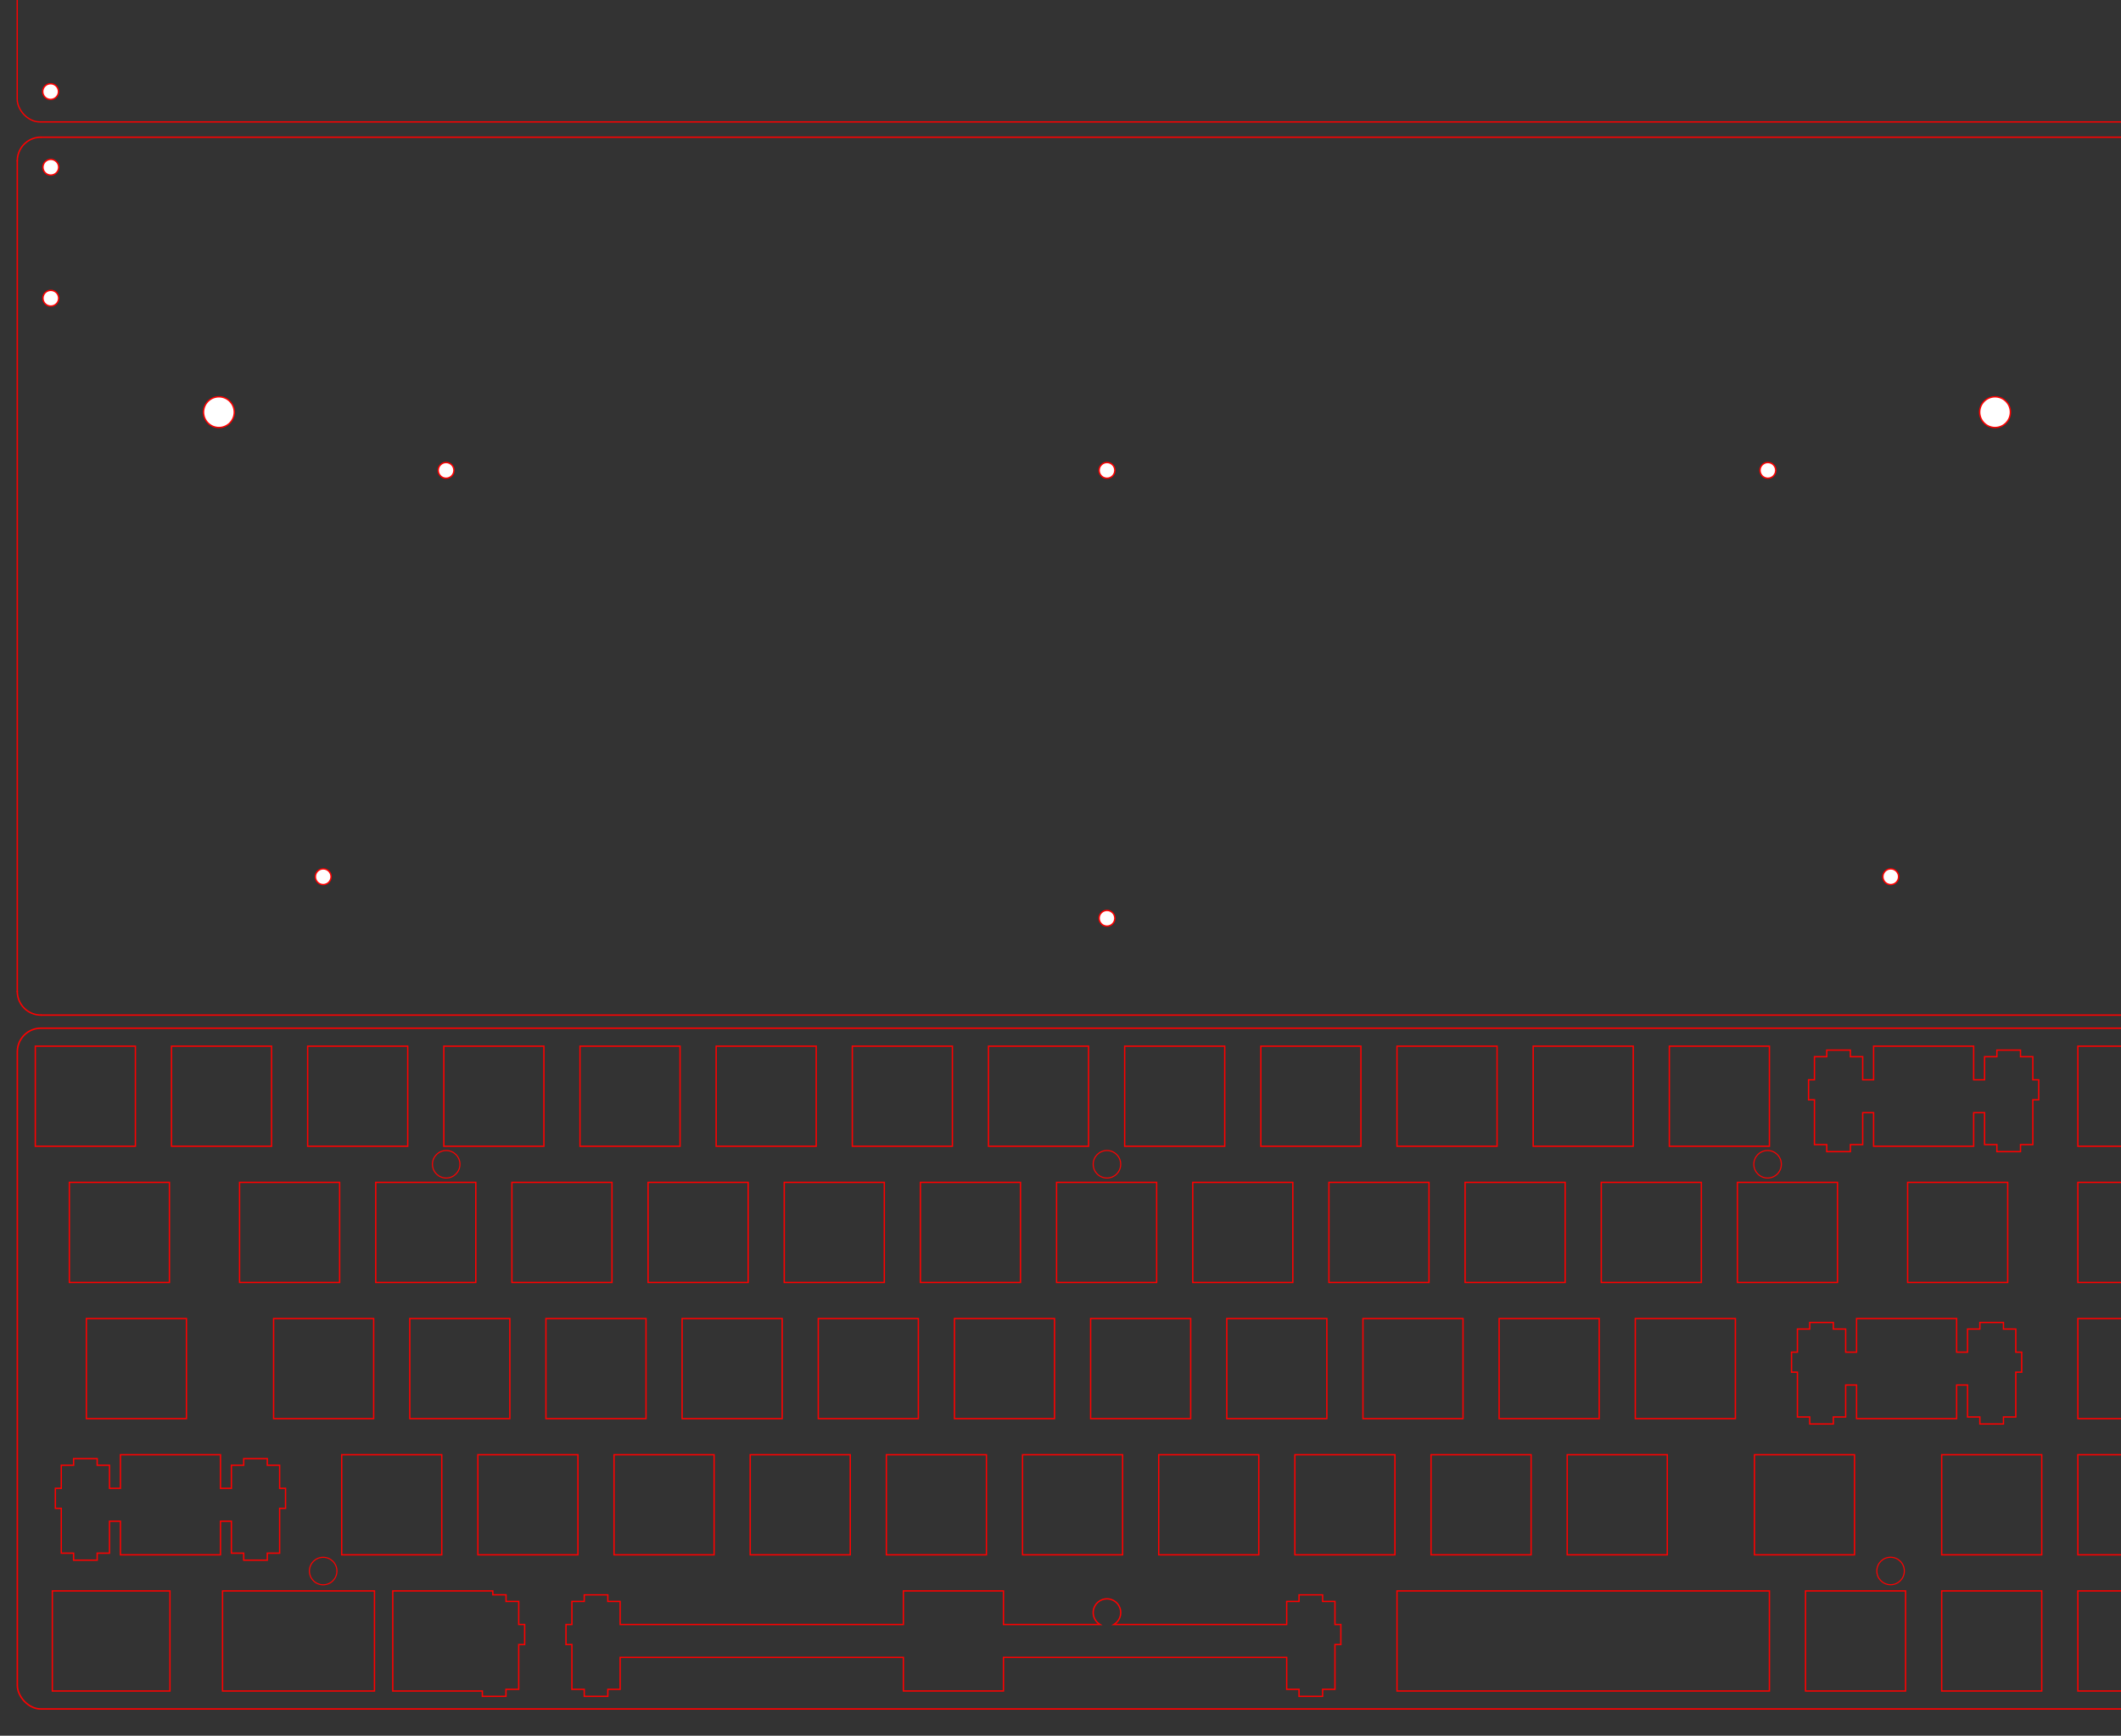 <?xml version="1.0" encoding="UTF-8" standalone="no"?>
<!-- Created with Inkscape (http://www.inkscape.org/) -->

<svg
   xmlns:dc="http://purl.org/dc/elements/1.1/"
   xmlns:cc="http://creativecommons.org/ns#"
   xmlns:rdf="http://www.w3.org/1999/02/22-rdf-syntax-ns#"
   xmlns:svg="http://www.w3.org/2000/svg"
   xmlns="http://www.w3.org/2000/svg"
   xmlns:sodipodi="http://sodipodi.sourceforge.net/DTD/sodipodi-0.dtd"
   xmlns:inkscape="http://www.inkscape.org/namespaces/inkscape"
   version="1.1"
   id="svg6875"
   xml:space="preserve"
   width="309.091mm"
   height="252.922mm"
   viewBox="0 0 1168.218 955.926"
   sodipodi:docname="discipline-plate.svg"
   inkscape:version="0.92.4 (5da689c313, 2019-01-14)"
   inkscape:export-filename="C:\Users\sendy\Projects\discipline\acrylic-plate\discipline-plate.png"
   inkscape:export-xdpi="96"
   inkscape:export-ydpi="96"><rect x="0" y="0" width="1168.218" height="955.926" fill="#333333" stroke="none"/><defs
     id="defs6879"><marker
       style="overflow:visible"
       refY="0"
       refX="0"
       orient="auto"
       id="DistanceX"><path
         id="path8313"
         style="stroke:#000000;stroke-width:0.5"
         d="M 3,-3 -3,3 M 0,-5 V 5"
         inkscape:connector-curvature="0" /></marker><pattern
       y="0"
       x="0"
       width="8"
       patternUnits="userSpaceOnUse"
       id="Hatch"
       height="8"><path
         id="path8316"
         stroke-width="0.25"
         stroke="#000000"
         linecap="square"
         d="M8 4 l-4,4" /><path
         id="path8318"
         stroke-width="0.25"
         stroke="#000000"
         linecap="square"
         d="M6 2 l-4,4" /><path
         id="path8320"
         stroke-width="0.25"
         stroke="#000000"
         linecap="square"
         d="M4 0 l-4,4" /></pattern><symbol
       id="PART__FEATURE"><path
         id="path8323"
         style="fill:none;stroke:#000000"
         d="m 250.706,1407.756 a 4.157,4.157 0 1 0 -8.315,0 4.157,4.157 0 1 0 8.315,0 z"
         inkscape:connector-curvature="0" /><path
         id="path8325"
         style="fill:none;stroke:#000000"
         d="m 250.706,1338.509 a 4.157,4.157 0 1 0 -8.315,0 4.157,4.157 0 1 0 8.315,0 z"
         inkscape:connector-curvature="0" /><path
         id="path8327"
         style="fill:none;stroke:#000000"
         d="m 1367.612,1407.756 a 4.157,4.157 0 1 0 -8.315,0 4.157,4.157 0 1 0 8.315,0 z"
         inkscape:connector-curvature="0" /><path
         id="path8329"
         style="fill:none;stroke:#000000"
         d="m 1367.612,1338.509 a 4.157,4.157 0 1 0 -8.315,0 4.157,4.157 0 1 0 8.315,0 z"
         inkscape:connector-curvature="0" /><path
         id="path8331"
         style="fill:none;stroke:#000000"
         d="m 228.824,1335.116 -2.5e-4,76.11"
         inkscape:connector-curvature="0" /><path
         id="path8333"
         style="fill:none;stroke:#000000"
         d="m 241.323,1322.617 a 12.499,12.499 0 0 0 -12.499,12.499"
         inkscape:connector-curvature="0" /><path
         id="path8335"
         style="fill:none;stroke:#000000"
         d="M 1368.679,1322.617 H 241.323"
         inkscape:connector-curvature="0" /><path
         id="path8337"
         style="fill:none;stroke:#000000"
         d="m 1381.179,1335.116 a 12.499,12.499 0 0 0 -12.499,-12.499"
         inkscape:connector-curvature="0" /><path
         id="path8339"
         style="fill:none;stroke:#000000"
         d="M 1381.181,1411.371 V 1335.116"
         inkscape:connector-curvature="0" /><path
         id="path8341"
         style="fill:none;stroke:#000000"
         d="m 1368.682,1423.87 a 12.499,12.499 0 0 0 12.499,-12.499"
         inkscape:connector-curvature="0" /><path
         id="path8343"
         style="fill:none;stroke:#000000"
         d="M 241.334,1423.714 1368.682,1423.87"
         inkscape:connector-curvature="0" /><path
         id="path8345"
         style="fill:none;stroke:#000000"
         d="m 228.823,1411.226 a 12.499,12.499 0 0 0 12.51,12.488"
         inkscape:connector-curvature="0" /></symbol></defs><sodipodi:namedview
     pagecolor="#ffffff"
     bordercolor="#666666"
     borderopacity="1"
     objecttolerance="10"
     gridtolerance="10"
     guidetolerance="10"
     inkscape:pageopacity="0"
     inkscape:pageshadow="2"
     inkscape:window-width="1920"
     inkscape:window-height="1027"
     id="namedview6877"
     showgrid="false"
     showguides="true"
     inkscape:guide-bbox="true"
     units="mm"
     fit-margin-top="2"
     fit-margin-left="2"
     fit-margin-right="2"
     fit-margin-bottom="2"
     inkscape:zoom="2"
     inkscape:cx="217.0423"
     inkscape:cy="166.08918"
     inkscape:window-x="-8"
     inkscape:window-y="-8"
     inkscape:window-maximized="1"
     inkscape:current-layer="g6883"
     inkscape:snap-global="true"><sodipodi:guide
       position="297.692,42.161"
       orientation="1,0"
       id="guide34512"
       inkscape:locked="false" /><sodipodi:guide
       position="307.326,15.38"
       orientation="1,0"
       id="guide34514"
       inkscape:locked="false" /><sodipodi:guide
       position="266.668,22.893"
       orientation="1,0"
       id="guide34516"
       inkscape:locked="false" /><sodipodi:guide
       position="276.501,5.215"
       orientation="1,0"
       id="guide34518"
       inkscape:locked="false" /></sodipodi:namedview><g
     id="g6883"
     inkscape:groupmode="layer"
     inkscape:label="middle-plate"
     transform="matrix(0.01,0,0,-0.01,-30.236,1110.886)"><g
       id="g6885"
       transform="translate(29356.543,79607.993)"
       style="stroke:#ff0000;stroke-opacity:1" /><path
       style="fill:none;stroke:#ff0000;stroke-width:0.189mm"
       d="M 476.457 885.553 L 476.457 903.316 L 326.697 903.316 L 326.697 891.109 L 320.178 891.109 L 320.178 887.629 L 307.705 887.629 L 307.705 891.109 L 301.186 891.109 L 301.186 903.316 L 298.066 903.316 L 298.066 913.9 L 301.186 913.9 L 301.186 937.594 L 307.705 937.594 L 307.705 941.301 L 320.178 941.301 L 320.178 937.594 L 326.697 937.594 L 326.697 920.699 L 476.457 920.699 L 476.457 938.467 L 529.375 938.467 L 529.375 920.699 L 679.139 920.699 L 679.139 937.594 L 685.658 937.594 L 685.658 941.301 L 698.131 941.301 L 698.131 937.594 L 704.65 937.594 L 704.65 913.9 L 707.768 913.9 L 707.768 903.316 L 704.65 903.316 L 704.65 891.109 L 698.131 891.109 L 698.131 887.629 L 685.658 887.629 L 685.658 891.109 L 679.139 891.109 L 679.139 903.316 L 587.729 903.316 A 7.274 7.274 0 0 0 591.375 897.021 A 7.274 7.274 0 0 0 584.102 889.746 A 7.274 7.274 0 0 0 576.828 897.021 A 7.274 7.274 0 0 0 580.469 903.316 L 529.375 903.316 L 529.375 885.553 L 476.457 885.553 z "
       transform="matrix(104.167,0,0,-104.167,3149.605,115717.31)"
       id="polygon7913" /><path
       style="fill:none;stroke:#ff0000;stroke-width:19.684mm"
       d="m 5906.155,23472.233 v -5511.887 h 967.704 v -0.813 h 5511.049 v 5511.886 h -967.703 v 0.814 z"
       id="polygon7915"
       inkscape:connector-curvature="0" /><path
       style="fill:none;stroke:#ff0000;stroke-width:0.189mm"
       d="m 116.461,885.553 v 52.914 h 27.424 25.488 27.426 v -52.914 h -27.426 -25.488 z"
       transform="matrix(104.167,0,0,-104.167,3149.606,115717.31)"
       id="polygon7917"
       inkscape:connector-curvature="0" /><path
       style="fill:none;stroke:#ff0000;stroke-width:0.189mm"
       d="m 206.463,885.553 v 52.914 h 47.371 v 2.83 h 12.484 v -3.719 h 6.748 v -23.666 h 3.139 v -10.613 h -3.139 v -12.189 h -6.707 v -3.512 H 259.375 v -2.045 z"
       transform="matrix(104.167,0,0,-104.167,3149.606,115717.31)"
       id="polygon7919"
       inkscape:connector-curvature="0" /><polygon
       points="212.026,97.726 212.026,83.726 198.026,83.726 198.026,97.726 "
       style="fill:none;stroke:#ff0000;stroke-width:0;stroke-miterlimit:4;stroke-dasharray:none"
       id="polygon7921"
       transform="matrix(393.701,0,0,-393.701,2005.682,56435.174)" /><polygon
       points="269.176,97.726 269.176,83.726 255.176,83.726 255.176,97.726 "
       style="fill:none;stroke:#ff0000;stroke-width:0.05mm"
       id="polygon7927"
       transform="matrix(393.701,0,0,-393.701,2005.682,56435.174)" /><polygon
       points="288.226,97.726 288.226,83.726 274.226,83.726 274.226,97.726 "
       style="fill:none;stroke:#ff0000;stroke-width:0.05mm"
       id="polygon7929"
       transform="matrix(393.701,0,0,-393.701,2005.682,56435.174)" /><polygon
       points="307.276,97.726 307.276,83.726 293.276,83.726 293.276,97.726 "
       style="fill:none;stroke:#ff0000;stroke-width:0.05mm"
       id="polygon7931"
       transform="matrix(393.701,0,0,-393.701,2005.682,56435.174)" /><polygon
       points="41.707,78.446 41.707,72.176 42.532,72.176 42.532,69.376 41.707,69.376 41.707,66.146 39.982,66.146 39.982,65.225 36.682,65.225 36.682,66.146 34.957,66.146 34.957,69.376 33.432,69.376 33.432,64.676 19.432,64.676 19.432,69.376 17.907,69.376 17.907,66.146 16.182,66.146 16.182,65.225 12.882,65.225 12.882,66.146 11.157,66.146 11.157,69.376 10.332,69.376 10.332,72.176 11.157,72.176 11.157,78.446 12.882,78.446 12.882,79.426 16.182,79.426 16.182,78.446 17.907,78.446 17.907,73.976 19.432,73.976 19.432,78.676 33.432,78.676 33.432,73.976 34.957,73.976 34.957,78.446 36.682,78.446 36.682,79.426 39.982,79.426 39.982,78.446 "
       style="fill:none;stroke:#ff0000;stroke-width:0.05mm"
       id="polygon7933"
       transform="matrix(393.701,0,0,-393.701,2005.682,56435.174)" /><polygon
       points="64.388,78.676 64.388,64.676 50.388,64.676 50.388,78.676 "
       style="fill:none;stroke:#ff0000;stroke-width:0.05mm"
       id="polygon7935"
       transform="matrix(393.701,0,0,-393.701,2005.682,56435.174)" /><polygon
       points="83.438,78.676 83.438,64.676 69.438,64.676 69.438,78.676 "
       style="fill:none;stroke:#ff0000;stroke-width:0.05mm"
       id="polygon7937"
       transform="matrix(393.701,0,0,-393.701,2005.682,56435.174)" /><polygon
       points="102.488,78.676 102.488,64.676 88.488,64.676 88.488,78.676 "
       style="fill:none;stroke:#ff0000;stroke-width:0.05mm"
       id="polygon7939"
       transform="matrix(393.701,0,0,-393.701,2005.682,56435.174)" /><polygon
       points="121.538,78.676 121.538,64.676 107.538,64.676 107.538,78.676 "
       style="fill:none;stroke:#ff0000;stroke-width:0.05mm"
       id="polygon7941"
       transform="matrix(393.701,0,0,-393.701,2005.682,56435.174)" /><polygon
       points="140.588,78.676 140.588,64.676 126.588,64.676 126.588,78.676 "
       style="fill:none;stroke:#ff0000;stroke-width:0.05mm"
       id="polygon7943"
       transform="matrix(393.701,0,0,-393.701,2005.682,56435.174)" /><polygon
       points="159.638,78.676 159.638,64.676 145.638,64.676 145.638,78.676 "
       style="fill:none;stroke:#ff0000;stroke-width:0.05mm"
       id="polygon7945"
       transform="matrix(393.701,0,0,-393.701,2005.682,56435.174)" /><polygon
       points="178.688,78.676 178.688,64.676 164.688,64.676 164.688,78.676 "
       style="fill:none;stroke:#ff0000;stroke-width:0.05mm"
       id="polygon7947"
       transform="matrix(393.701,0,0,-393.701,2005.682,56435.174)" /><polygon
       points="197.738,78.676 197.738,64.676 183.738,64.676 183.738,78.676 "
       style="fill:none;stroke:#ff0000;stroke-width:0.05mm"
       id="polygon7949"
       transform="matrix(393.701,0,0,-393.701,2005.682,56435.174)" /><polygon
       points="216.788,78.676 216.788,64.676 202.788,64.676 202.788,78.676 "
       style="fill:none;stroke:#ff0000;stroke-width:0.05mm"
       id="polygon7951"
       transform="matrix(393.701,0,0,-393.701,2005.682,56435.174)" /><polygon
       points="235.838,78.676 235.838,64.676 221.838,64.676 221.838,78.676 "
       style="fill:none;stroke:#ff0000;stroke-width:0.05mm"
       id="polygon7953"
       transform="matrix(393.701,0,0,-393.701,2005.682,56435.174)" /><polygon
       points="262.032,78.676 262.032,64.676 248.032,64.676 248.032,78.676 "
       style="fill:none;stroke:#ff0000;stroke-width:0.05mm"
       id="polygon7955"
       transform="matrix(393.701,0,0,-393.701,2005.682,56435.174)" /><polygon
       points="288.226,78.676 288.226,64.676 274.226,64.676 274.226,78.676 "
       style="fill:none;stroke:#ff0000;stroke-width:0.05mm"
       id="polygon7957"
       transform="matrix(393.701,0,0,-393.701,2005.682,56435.174)" /><polygon
       points="307.276,78.676 307.276,64.676 293.276,64.676 293.276,78.676 "
       style="fill:none;stroke:#ff0000;stroke-width:0.05mm"
       id="polygon7959"
       transform="matrix(393.701,0,0,-393.701,2005.682,56435.174)" /><polygon
       points="284.594,59.395 284.594,53.126 285.419,53.126 285.419,50.326 284.594,50.326 284.594,47.096 282.869,47.096 282.869,46.176 279.569,46.176 279.569,47.096 277.844,47.096 277.844,50.326 276.319,50.326 276.319,45.626 262.319,45.626 262.319,50.326 260.794,50.326 260.794,47.096 259.068,47.096 259.068,46.176 255.769,46.176 255.769,47.096 254.044,47.096 254.044,50.326 253.219,50.326 253.219,53.126 254.044,53.126 254.044,59.395 255.769,59.395 255.769,60.376 259.068,60.376 259.068,59.395 260.794,59.395 260.794,54.926 262.319,54.926 262.319,59.626 276.319,59.626 276.319,54.926 277.844,54.926 277.844,59.395 279.569,59.395 279.569,60.376 282.869,60.376 282.869,59.395 "
       style="fill:none;stroke:#ff0000;stroke-width:0.05mm"
       id="polygon7961"
       transform="matrix(393.701,0,0,-393.701,2005.682,56435.174)" /><polygon
       points="28.669,59.626 28.669,45.626 14.669,45.626 14.669,59.626 "
       style="fill:none;stroke:#ff0000;stroke-width:0.05mm"
       id="polygon7963"
       transform="matrix(393.701,0,0,-393.701,2005.682,56435.174)" /><polygon
       points="54.863,59.626 54.863,45.626 40.863,45.626 40.863,59.626 "
       style="fill:none;stroke:#ff0000;stroke-width:0.05mm"
       id="polygon7965"
       transform="matrix(393.701,0,0,-393.701,2005.682,56435.174)" /><polygon
       points="73.913,59.626 73.913,45.626 59.913,45.626 59.913,59.626 "
       style="fill:none;stroke:#ff0000;stroke-width:0.05mm"
       id="polygon7967"
       transform="matrix(393.701,0,0,-393.701,2005.682,56435.174)" /><polygon
       points="92.963,59.626 92.963,45.626 78.963,45.626 78.963,59.626 "
       style="fill:none;stroke:#ff0000;stroke-width:0.05mm"
       id="polygon7969"
       transform="matrix(393.701,0,0,-393.701,2005.682,56435.174)" /><polygon
       points="112.013,59.626 112.013,45.626 98.013,45.626 98.013,59.626 "
       style="fill:none;stroke:#ff0000;stroke-width:0.05mm"
       id="polygon7971"
       transform="matrix(393.701,0,0,-393.701,2005.682,56435.174)" /><polygon
       points="131.063,59.626 131.063,45.626 117.063,45.626 117.063,59.626 "
       style="fill:none;stroke:#ff0000;stroke-width:0.05mm"
       id="polygon7973"
       transform="matrix(393.701,0,0,-393.701,2005.682,56435.174)" /><polygon
       points="150.113,59.626 150.113,45.626 136.113,45.626 136.113,59.626 "
       style="fill:none;stroke:#ff0000;stroke-width:0.05mm"
       id="polygon7975"
       transform="matrix(393.701,0,0,-393.701,2005.682,56435.174)" /><polygon
       points="169.163,59.626 169.163,45.626 155.163,45.626 155.163,59.626 "
       style="fill:none;stroke:#ff0000;stroke-width:0.05mm"
       id="polygon7977"
       transform="matrix(393.701,0,0,-393.701,2005.682,56435.174)" /><polygon
       points="188.213,59.626 188.213,45.626 174.213,45.626 174.213,59.626 "
       style="fill:none;stroke:#ff0000;stroke-width:0.05mm"
       id="polygon7979"
       transform="matrix(393.701,0,0,-393.701,2005.682,56435.174)" /><polygon
       points="207.263,59.626 207.263,45.626 193.263,45.626 193.263,59.626 "
       style="fill:none;stroke:#ff0000;stroke-width:0.05mm"
       id="polygon7981"
       transform="matrix(393.701,0,0,-393.701,2005.682,56435.174)" /><polygon
       points="226.313,59.626 226.313,45.626 212.313,45.626 212.313,59.626 "
       style="fill:none;stroke:#ff0000;stroke-width:0.05mm"
       id="polygon7983"
       transform="matrix(393.701,0,0,-393.701,2005.682,56435.174)" /><polygon
       points="245.363,59.626 245.363,45.626 231.363,45.626 231.363,59.626 "
       style="fill:none;stroke:#ff0000;stroke-width:0.05mm"
       id="polygon7985"
       transform="matrix(393.701,0,0,-393.701,2005.682,56435.174)" /><polygon
       points="307.276,59.626 307.276,45.626 293.276,45.626 293.276,59.626 "
       style="fill:none;stroke:#ff0000;stroke-width:0.05mm"
       id="polygon7987"
       transform="matrix(393.701,0,0,-393.701,2005.682,56435.174)" /><polygon
       points="26.288,40.576 26.288,26.576 12.288,26.576 12.288,40.576 "
       style="fill:none;stroke:#ff0000;stroke-width:0.05mm"
       id="polygon7989"
       transform="matrix(393.701,0,0,-393.701,2005.682,56435.174)" /><polygon
       points="50.101,40.576 50.101,26.576 36.101,26.576 36.101,40.576 "
       style="fill:none;stroke:#ff0000;stroke-width:0.05mm"
       id="polygon7991"
       transform="matrix(393.701,0,0,-393.701,2005.682,56435.174)" /><polygon
       points="69.151,40.576 69.151,26.576 55.151,26.576 55.151,40.576 "
       style="fill:none;stroke:#ff0000;stroke-width:0.05mm"
       id="polygon7993"
       transform="matrix(393.701,0,0,-393.701,2005.682,56435.174)" /><polygon
       points="88.201,40.576 88.201,26.576 74.201,26.576 74.201,40.576 "
       style="fill:none;stroke:#ff0000;stroke-width:0.05mm"
       id="polygon7995"
       transform="matrix(393.701,0,0,-393.701,2005.682,56435.174)" /><polygon
       points="107.251,40.576 107.251,26.576 93.251,26.576 93.251,40.576 "
       style="fill:none;stroke:#ff0000;stroke-width:0.05mm"
       id="polygon7997"
       transform="matrix(393.701,0,0,-393.701,2005.682,56435.174)" /><polygon
       points="126.301,40.576 126.301,26.576 112.301,26.576 112.301,40.576 "
       style="fill:none;stroke:#ff0000;stroke-width:0.05mm"
       id="polygon7999"
       transform="matrix(393.701,0,0,-393.701,2005.682,56435.174)" /><polygon
       points="145.351,40.576 145.351,26.576 131.351,26.576 131.351,40.576 "
       style="fill:none;stroke:#ff0000;stroke-width:0.05mm"
       id="polygon8001"
       transform="matrix(393.701,0,0,-393.701,2005.682,56435.174)" /><polygon
       points="164.401,40.576 164.401,26.576 150.401,26.576 150.401,40.576 "
       style="fill:none;stroke:#ff0000;stroke-width:0.05mm"
       id="polygon8003"
       transform="matrix(393.701,0,0,-393.701,2005.682,56435.174)" /><polygon
       points="183.451,40.576 183.451,26.576 169.451,26.576 169.451,40.576 "
       style="fill:none;stroke:#ff0000;stroke-width:0.05mm"
       id="polygon8005"
       transform="matrix(393.701,0,0,-393.701,2005.682,56435.174)" /><polygon
       points="202.501,40.576 202.501,26.576 188.501,26.576 188.501,40.576 "
       style="fill:none;stroke:#ff0000;stroke-width:0.05mm"
       id="polygon8007"
       transform="matrix(393.701,0,0,-393.701,2005.682,56435.174)" /><polygon
       points="221.551,40.576 221.551,26.576 207.551,26.576 207.551,40.576 "
       style="fill:none;stroke:#ff0000;stroke-width:0.05mm"
       id="polygon8009"
       transform="matrix(393.701,0,0,-393.701,2005.682,56435.174)" /><polygon
       points="240.601,40.576 240.601,26.576 226.601,26.576 226.601,40.576 "
       style="fill:none;stroke:#ff0000;stroke-width:0.05mm"
       id="polygon8011"
       transform="matrix(393.701,0,0,-393.701,2005.682,56435.174)" /><polygon
       points="259.65,40.576 259.65,26.576 245.651,26.576 245.651,40.576 "
       style="fill:none;stroke:#ff0000;stroke-width:0.05mm"
       id="polygon8013"
       transform="matrix(393.701,0,0,-393.701,2005.682,56435.174)" /><polygon
       points="283.463,40.576 283.463,26.576 269.463,26.576 269.463,40.576 "
       style="fill:none;stroke:#ff0000;stroke-width:0.05mm"
       id="polygon8015"
       transform="matrix(393.701,0,0,-393.701,2005.682,56435.174)" /><polygon
       points="307.276,40.576 307.276,26.576 293.276,26.576 293.276,40.576 "
       style="fill:none;stroke:#ff0000;stroke-width:0.05mm"
       id="polygon8017"
       transform="matrix(393.701,0,0,-393.701,2005.682,56435.174)" /><polygon
       points="286.976,21.296 286.976,15.026 287.801,15.026 287.801,12.226 286.976,12.226 286.976,8.996 285.251,8.996 285.251,8.075 281.951,8.075 281.951,8.996 280.226,8.996 280.226,12.226 278.701,12.226 278.701,7.526 264.701,7.526 264.701,12.226 263.176,12.226 263.176,8.996 261.451,8.996 261.451,8.075 258.15,8.075 258.15,8.996 256.426,8.996 256.426,12.226 255.601,12.226 255.601,15.026 256.426,15.026 256.426,21.296 258.15,21.296 258.15,22.276 261.451,22.276 261.451,21.296 263.176,21.296 263.176,16.826 264.701,16.826 264.701,21.526 278.701,21.526 278.701,16.826 280.226,16.826 280.226,21.296 281.951,21.296 281.951,22.276 285.251,22.276 285.251,21.296 "
       style="fill:none;stroke:#ff0000;stroke-width:0.05mm"
       id="polygon8019"
       transform="matrix(393.701,0,0,-393.701,2005.682,56435.174)" /><polygon
       points="21.526,21.526 21.526,7.526 7.526,7.526 7.526,21.526 "
       style="fill:none;stroke:#ff0000;stroke-width:0.05mm"
       id="polygon8021"
       transform="matrix(393.701,0,0,-393.701,2005.682,56435.174)" /><polygon
       points="40.576,21.526 40.576,7.526 26.576,7.526 26.576,21.526 "
       style="fill:none;stroke:#ff0000;stroke-width:0.05mm"
       id="polygon8023"
       transform="matrix(393.701,0,0,-393.701,2005.682,56435.174)" /><polygon
       points="59.626,21.526 59.626,7.526 45.626,7.526 45.626,21.526 "
       style="fill:none;stroke:#ff0000;stroke-width:0.05mm"
       id="polygon8025"
       transform="matrix(393.701,0,0,-393.701,2005.682,56435.174)" /><polygon
       points="78.676,21.526 78.676,7.526 64.676,7.526 64.676,21.526 "
       style="fill:none;stroke:#ff0000;stroke-width:0.05mm"
       id="polygon8027"
       transform="matrix(393.701,0,0,-393.701,2005.682,56435.174)" /><polygon
       points="97.726,21.526 97.726,7.526 83.726,7.526 83.726,21.526 "
       style="fill:none;stroke:#ff0000;stroke-width:0.05mm"
       id="polygon8029"
       transform="matrix(393.701,0,0,-393.701,2005.682,56435.174)" /><polygon
       points="116.775,21.526 116.775,7.526 102.775,7.526 102.775,21.526 "
       style="fill:none;stroke:#ff0000;stroke-width:0.05mm"
       id="polygon8031"
       transform="matrix(393.701,0,0,-393.701,2005.682,56435.174)" /><polygon
       points="135.826,21.526 135.826,7.526 121.825,7.526 121.825,21.526 "
       style="fill:none;stroke:#ff0000;stroke-width:0.05mm"
       id="polygon8033"
       transform="matrix(393.701,0,0,-393.701,2005.682,56435.174)" /><polygon
       points="154.876,21.526 154.876,7.526 140.876,7.526 140.876,21.526 "
       style="fill:none;stroke:#ff0000;stroke-width:0.05mm"
       id="polygon8035"
       transform="matrix(393.701,0,0,-393.701,2005.682,56435.174)" /><polygon
       points="173.926,21.526 173.926,7.526 159.926,7.526 159.926,21.526 "
       style="fill:none;stroke:#ff0000;stroke-width:0.05mm"
       id="polygon8037"
       transform="matrix(393.701,0,0,-393.701,2005.682,56435.174)" /><polygon
       points="192.976,21.526 192.976,7.526 178.976,7.526 178.976,21.526 "
       style="fill:none;stroke:#ff0000;stroke-width:0.05mm"
       id="polygon8039"
       transform="matrix(393.701,0,0,-393.701,2005.682,56435.174)" /><polygon
       points="212.026,21.526 212.026,7.526 198.026,7.526 198.026,21.526 "
       style="fill:none;stroke:#ff0000;stroke-width:0.05mm"
       id="polygon8041"
       transform="matrix(393.701,0,0,-393.701,2005.682,56435.174)" /><polygon
       points="231.076,21.526 231.076,7.526 217.076,7.526 217.076,21.526 "
       style="fill:none;stroke:#ff0000;stroke-width:0.05mm"
       id="polygon8043"
       transform="matrix(393.701,0,0,-393.701,2005.682,56435.174)" /><polygon
       points="250.126,21.526 250.126,7.526 236.126,7.526 236.126,21.526 "
       style="fill:none;stroke:#ff0000;stroke-width:0.05mm"
       id="polygon8045"
       transform="matrix(393.701,0,0,-393.701,2005.682,56435.174)" /><polygon
       points="307.276,21.526 307.276,7.526 293.276,7.526 293.276,21.526 "
       style="fill:none;stroke:#ff0000;stroke-width:0.05mm"
       id="polygon8047"
       transform="matrix(393.701,0,0,-393.701,2005.682,56435.174)" /><ellipse
       style="fill:none;fill-opacity:1;stroke:#ff0000;stroke-width:59.363;stroke-miterlimit:10;stroke-dasharray:none;stroke-opacity:1"
       id="path8389"
       cx="27599.652"
       cy="-46968.371"
       transform="scale(1,-1)"
       rx="757.721"
       ry="757.72" /><ellipse
       style="fill:none;fill-opacity:1;stroke:#ff0000;stroke-width:59.363;stroke-miterlimit:10;stroke-dasharray:none;stroke-opacity:1"
       id="path8389-2"
       cx="63992.789"
       cy="-46968.809"
       rx="757.721"
       ry="757.72"
       transform="scale(1,-1)" /><ellipse
       style="fill:none;fill-opacity:1;stroke:#ff0000;stroke-width:59.363;stroke-miterlimit:10;stroke-dasharray:none;stroke-opacity:1"
       id="path8389-1"
       cx="100379.34"
       cy="-46968.832"
       rx="757.721"
       ry="757.72"
       transform="scale(1,-1)" /><ellipse
       style="fill:none;fill-opacity:1;stroke:#ff0000;stroke-width:59.363;stroke-miterlimit:10;stroke-dasharray:none;stroke-opacity:1"
       id="path8389-8"
       cx="107154.05"
       cy="-24569.426"
       rx="757.721"
       ry="757.72"
       transform="scale(1,-1)" /><ellipse
       style="fill:none;fill-opacity:1;stroke:#ff0000;stroke-width:59.363;stroke-miterlimit:10;stroke-dasharray:none;stroke-opacity:1"
       id="path8389-9"
       cx="20823.402"
       cy="-24566.387"
       rx="757.721"
       ry="757.72"
       transform="scale(1,-1)" /><rect
       style="fill:none;fill-opacity:1;stroke:#fe0000;stroke-width:81.515;stroke-miterlimit:10;stroke-dasharray:none;stroke-opacity:1"
       id="rect8672"
       width="120033.05"
       height="37493.277"
       x="3977.765"
       y="-54463.164"
       transform="scale(1,-1)"
       ry="1297.539" /><rect
       style="fill:none;fill-opacity:1;stroke:#ff0000;stroke-width:74.375;stroke-miterlimit:4;stroke-dasharray:none;stroke-opacity:1"
       id="rect9074"
       width="20511.844"
       height="5511.811"
       x="79968.797"
       y="-23472.174"
       transform="scale(1,-1)" /></g><g
     inkscape:groupmode="layer"
     id="layer5"
     inkscape:label="top-shield"
     transform="translate(6.1719404e-6,3.7002876e-5)"><g
       id="g8975"
       transform="matrix(0.01,0,0,-0.01,-30.236,1113.032)"><path
         inkscape:connector-curvature="0"
         id="path7025-2"
         style="fill:#ffffff;fill-opacity:1;fill-rule:nonzero;stroke:#ff0000;stroke-width:77.083;stroke-linecap:round;stroke-linejoin:round;stroke-miterlimit:10;stroke-dasharray:none;stroke-opacity:1"
         d="m 121715.42,106257.36 c 0,239 195,433.1 433,433.1 239,0 434,-194.1 434,-433.1 0,-238.9 -195,-433 -434,-433 -238,0 -433,194.1 -433,433 z" /><path
         inkscape:connector-curvature="0"
         id="path7025-8"
         style="fill:#ffffff;fill-opacity:1;fill-rule:nonzero;stroke:#ff0000;stroke-width:77.083;stroke-linecap:round;stroke-linejoin:round;stroke-miterlimit:10;stroke-dasharray:none;stroke-opacity:1"
         d="m 121721.73,113471.84 c 0,239 195,433.1 433,433.1 239,0 434,-194.1 434,-433.1 0,-238.9 -195,-433 -434,-433 -238,0 -433,194.1 -433,433 z" /><path
         inkscape:connector-curvature="0"
         id="path7025-88"
         style="fill:#ffffff;fill-opacity:1;fill-rule:nonzero;stroke:#ff0000;stroke-width:77.083;stroke-linecap:round;stroke-linejoin:round;stroke-miterlimit:10;stroke-dasharray:none;stroke-opacity:1"
         d="m 5373.461,113475.71 c 0,239 195,433.1 433,433.1 239,0 434,-194.1 434,-433.1 0,-238.9 -195,-433 -434,-433 -238,0 -433,194.1 -433,433 z" /><path
         inkscape:connector-curvature="0"
         id="path7025-1"
         style="fill:#ffffff;fill-opacity:1;fill-rule:nonzero;stroke:#ff0000;stroke-width:77.083;stroke-linecap:round;stroke-linejoin:round;stroke-miterlimit:10;stroke-dasharray:none;stroke-opacity:1"
         d="m 5377.332,106259.59 c 0,239 195,433.1 433,433.1 239,0 434,-194.1 434,-433.1 0,-238.9 -195,-433 -434,-433 -238,0 -433,194.1 -433,433 z" /><g
         id="g8943"><rect
           style="fill:none;fill-opacity:1;stroke:#ff0000;stroke-width:69.205;stroke-miterlimit:4;stroke-dasharray:none;stroke-opacity:1"
           id="rect8903"
           width="120020.16"
           height="10530.008"
           x="3971.61"
           y="-115118.78"
           transform="scale(1,-1)"
           ry="1246.561" /></g></g></g><g
     inkscape:groupmode="layer"
     id="layer6"
     inkscape:label="bottom-plate"
     transform="translate(6.1719404e-6,3.7002876e-5)"><g
       id="g8997"
       transform="matrix(0.01,0,0,-0.01,-30.236,1117.538)"><path
         inkscape:connector-curvature="0"
         id="path6939"
         style="fill:none;stroke:#ff0000;stroke-width:77.083;stroke-linecap:round;stroke-linejoin:round;stroke-miterlimit:10;stroke-dasharray:none;stroke-opacity:1"
         d="M 122710.77,55849.531 H 5278.778" /><path
         inkscape:connector-curvature="0"
         id="path6941"
         style="fill:none;stroke:#ff0000;stroke-width:77.083;stroke-linecap:round;stroke-linejoin:round;stroke-miterlimit:10;stroke-dasharray:none;stroke-opacity:1"
         d="M 124012.77,102897.03 V 57151.531" /><path
         inkscape:connector-curvature="0"
         id="path6943"
         style="fill:none;stroke:#ff0000;stroke-width:77.083;stroke-linecap:round;stroke-linejoin:round;stroke-miterlimit:10;stroke-dasharray:none;stroke-opacity:1"
         d="M 5277.578,104198.93 H 122710.77" /><path
         inkscape:connector-curvature="0"
         id="path6945"
         style="fill:none;stroke:#ff0000;stroke-width:77.083;stroke-linecap:round;stroke-linejoin:round;stroke-miterlimit:10;stroke-dasharray:none;stroke-opacity:1"
         d="M 3975.578,57150.431 V 102897.03" /><path
         inkscape:connector-curvature="0"
         id="path6947"
         style="fill:none;stroke:#ff0000;stroke-width:77.083;stroke-linecap:round;stroke-linejoin:round;stroke-miterlimit:10;stroke-dasharray:none;stroke-opacity:1"
         d="m 124012.77,102897.03 -5,113.4 -15,112.6 -25,110.9 -34,108.4 -43,104.9 -53,100.7 -61,95.8 -69,90.2 -77,83.7 -83,76.7 -90,69.2 -96,61 -101,52.5 -105,43.4 -108,34.2 -111,24.6 -113,14.8 -113,4.9" /><path
         inkscape:connector-curvature="0"
         id="path6949"
         style="fill:none;stroke:#ff0000;stroke-width:77.083;stroke-linecap:round;stroke-linejoin:round;stroke-miterlimit:10;stroke-dasharray:none;stroke-opacity:1"
         d="m 122710.77,55849.531 113,5 113,14.8 111,24.6 108,34.2 105,43.4 101,52.5 96,61 90,69.2 83,76.7 77,83.7 69,90.1 61,95.8 53,100.8 43,104.9 34,108.4 25,110.8 15,112.7 5,113.4" /><path
         inkscape:connector-curvature="0"
         id="path6951"
         style="fill:none;stroke:#ff0000;stroke-width:77.083;stroke-linecap:round;stroke-linejoin:round;stroke-miterlimit:10;stroke-dasharray:none;stroke-opacity:1"
         d="m 3975.578,57150.431 5.1,-114.6 15.1,-112.6 24.7,-110.8 34.4,-108.3 43.6,-104.9 52.7,-100.6 61.2,-95.7 69.3,-90 76.8,-83.6 83.9,-76.6 90.3,-69 95.9,-60.9 100.8,-52.2 105,-43.3 108.4,-34 110.9,-24.4 112.7,-14.6 112.4,-4.8" /><path
         inkscape:connector-curvature="0"
         id="path6953"
         style="fill:none;stroke:#ff0000;stroke-width:77.083;stroke-linecap:round;stroke-linejoin:round;stroke-miterlimit:10;stroke-dasharray:none;stroke-opacity:1"
         d="m 5277.578,104198.93 -113.5,-4.9 -112.6,-14.8 -110.9,-24.6 -108.3,-34.2 -105,-43.4 -100.7,-52.5 -95.8,-61 -90.1,-69.2 -83.8,-76.7 -76.7,-83.7 -69.1,-90.2 -61.1,-95.8 -52.4,-100.7 -43.5,-104.9 -34.1,-108.4 -24.6,-110.9 -14.9,-112.6 -4.9,-113.4" /><path
         inkscape:connector-curvature="0"
         id="path7011"
         style="fill:#ffffff;fill-opacity:1;fill-rule:nonzero;stroke:#ff0000;stroke-width:77.083;stroke-linecap:round;stroke-linejoin:round;stroke-miterlimit:10;stroke-dasharray:none;stroke-opacity:1"
         d="m 112060.77,89054.431 c 0,467 380,846.4 847,846.4 467,0 846,-379.4 846,-846.4 0,-467.1 -379,-846.5 -846,-846.5 -467,0 -847,379.4 -847,846.5 z" /><path
         inkscape:connector-curvature="0"
         id="path7013"
         style="fill:#ffffff;fill-opacity:1;fill-rule:nonzero;stroke:#ff0000;stroke-width:77.083;stroke-linecap:round;stroke-linejoin:round;stroke-miterlimit:10;stroke-dasharray:none;stroke-opacity:1"
         d="m 63560.978,61181.931 c 0,238.9 194.1,433 433.1,433 238.9,0 433.1,-194.1 433.1,-433 0,-239 -194.2,-433.1 -433.1,-433.1 -239,0 -433.1,194.1 -433.1,433.1 z" /><path
         inkscape:connector-curvature="0"
         id="path7015"
         style="fill:#ffffff;fill-opacity:1;fill-rule:nonzero;stroke:#ff0000;stroke-width:77.083;stroke-linecap:round;stroke-linejoin:round;stroke-miterlimit:10;stroke-dasharray:none;stroke-opacity:1"
         d="m 63560.978,85849.231 c 0,239 194.1,433.1 433.1,433.1 238.9,0 433.1,-194.1 433.1,-433.1 0,-238.9 -194.2,-433 -433.1,-433 -239,0 -433.1,194.1 -433.1,433 z" /><path
         inkscape:connector-curvature="0"
         id="path7017"
         style="fill:#ffffff;fill-opacity:1;fill-rule:nonzero;stroke:#ff0000;stroke-width:77.083;stroke-linecap:round;stroke-linejoin:round;stroke-miterlimit:10;stroke-dasharray:none;stroke-opacity:1"
         d="m 99961.778,85849.231 c 0,239 194.002,433.1 432.992,433.1 239,0 433,-194.1 433,-433.1 0,-238.9 -194,-433 -433,-433 -238.99,0 -432.992,194.1 -432.992,433 z" /><path
         inkscape:connector-curvature="0"
         id="path7019"
         style="fill:#ffffff;fill-opacity:1;fill-rule:nonzero;stroke:#ff0000;stroke-width:77.083;stroke-linecap:round;stroke-linejoin:round;stroke-miterlimit:10;stroke-dasharray:none;stroke-opacity:1"
         d="m 27159.978,85849.231 c 0,239 194.1,433.1 433.1,433.1 238.9,0 433,-194.1 433,-433.1 0,-238.9 -194.1,-433 -433,-433 -239,0 -433.1,194.1 -433.1,433 z" /><path
         inkscape:connector-curvature="0"
         id="path7021"
         style="fill:#ffffff;fill-opacity:1;fill-rule:nonzero;stroke:#ff0000;stroke-width:77.083;stroke-linecap:round;stroke-linejoin:round;stroke-miterlimit:10;stroke-dasharray:none;stroke-opacity:1"
         d="m 106729.77,63469.731 c 0,239 194,433.1 433,433.1 239,0 433,-194.1 433,-433.1 0,-238.9 -194,-433 -433,-433 -239,0 -433,194.1 -433,433 z" /><path
         inkscape:connector-curvature="0"
         id="path7023"
         style="fill:#ffffff;fill-opacity:1;fill-rule:nonzero;stroke:#ff0000;stroke-width:77.083;stroke-linecap:round;stroke-linejoin:round;stroke-miterlimit:10;stroke-dasharray:none;stroke-opacity:1"
         d="m 20392.678,63469.731 c 0,239 194.1,433.1 433.1,433.1 239,0 433.1,-194.1 433.1,-433.1 0,-238.9 -194.1,-433 -433.1,-433 -239,0 -433.1,194.1 -433.1,433 z" /><path
         inkscape:connector-curvature="0"
         id="path7025"
         style="fill:#ffffff;fill-opacity:1;fill-rule:nonzero;stroke:#ff0000;stroke-width:77.083;stroke-linecap:round;stroke-linejoin:round;stroke-miterlimit:10;stroke-dasharray:none;stroke-opacity:1"
         d="m 121732.77,95330.228 c 0,239 195,433.1 433,433.1 239,0 434,-194.1 434,-433.1 0,-238.9 -195,-433 -434,-433 -238,0 -433,194.1 -433,433 z" /><path
         inkscape:connector-curvature="0"
         id="path7027"
         style="fill:#ffffff;fill-opacity:1;fill-rule:nonzero;stroke:#ff0000;stroke-width:77.083;stroke-linecap:round;stroke-linejoin:round;stroke-miterlimit:10;stroke-dasharray:none;stroke-opacity:1"
         d="m 121732.77,102543.53 c 0,239 195,433.1 433,433.1 239,0 434,-194.1 434,-433.1 0,-238.9 -195,-433.1 -434,-433.1 -238,0 -433,194.2 -433,433.1 z" /><path
         inkscape:connector-curvature="0"
         id="path7029"
         style="fill:#ffffff;fill-opacity:1;fill-rule:nonzero;stroke:#ff0000;stroke-width:77.083;stroke-linecap:round;stroke-linejoin:round;stroke-miterlimit:10;stroke-dasharray:none;stroke-opacity:1"
         d="m 5388.778,102543.53 c 0,239 194.1,433.1 433.1,433.1 238.9,0 433.1,-194.1 433.1,-433.1 0,-238.9 -194.2,-433.1 -433.1,-433.1 -239,0 -433.1,194.2 -433.1,433.1 z" /><path
         inkscape:connector-curvature="0"
         id="path7031"
         style="fill:#ffffff;fill-opacity:1;fill-rule:nonzero;stroke:#ff0000;stroke-width:77.083;stroke-linecap:round;stroke-linejoin:round;stroke-miterlimit:10;stroke-dasharray:none;stroke-opacity:1"
         d="m 5388.778,95330.228 c 0,239 194.1,433.1 433.1,433.1 238.9,0 433.1,-194.1 433.1,-433.1 0,-238.9 -194.2,-433 -433.1,-433 -239,0 -433.1,194.1 -433.1,433 z" /><path
         inkscape:connector-curvature="0"
         id="path7033"
         style="fill:#ffffff;fill-opacity:1;fill-rule:nonzero;stroke:#ff0000;stroke-width:77.083;stroke-linecap:round;stroke-linejoin:round;stroke-miterlimit:10;stroke-dasharray:none;stroke-opacity:1"
         d="m 14234.178,89054.431 c 0,467 379.4,846.4 846.5,846.4 467,0 846.4,-379.4 846.4,-846.4 0,-467.1 -379.4,-846.5 -846.4,-846.5 -467.1,0 -846.5,379.4 -846.5,846.5 z" /></g></g></svg>